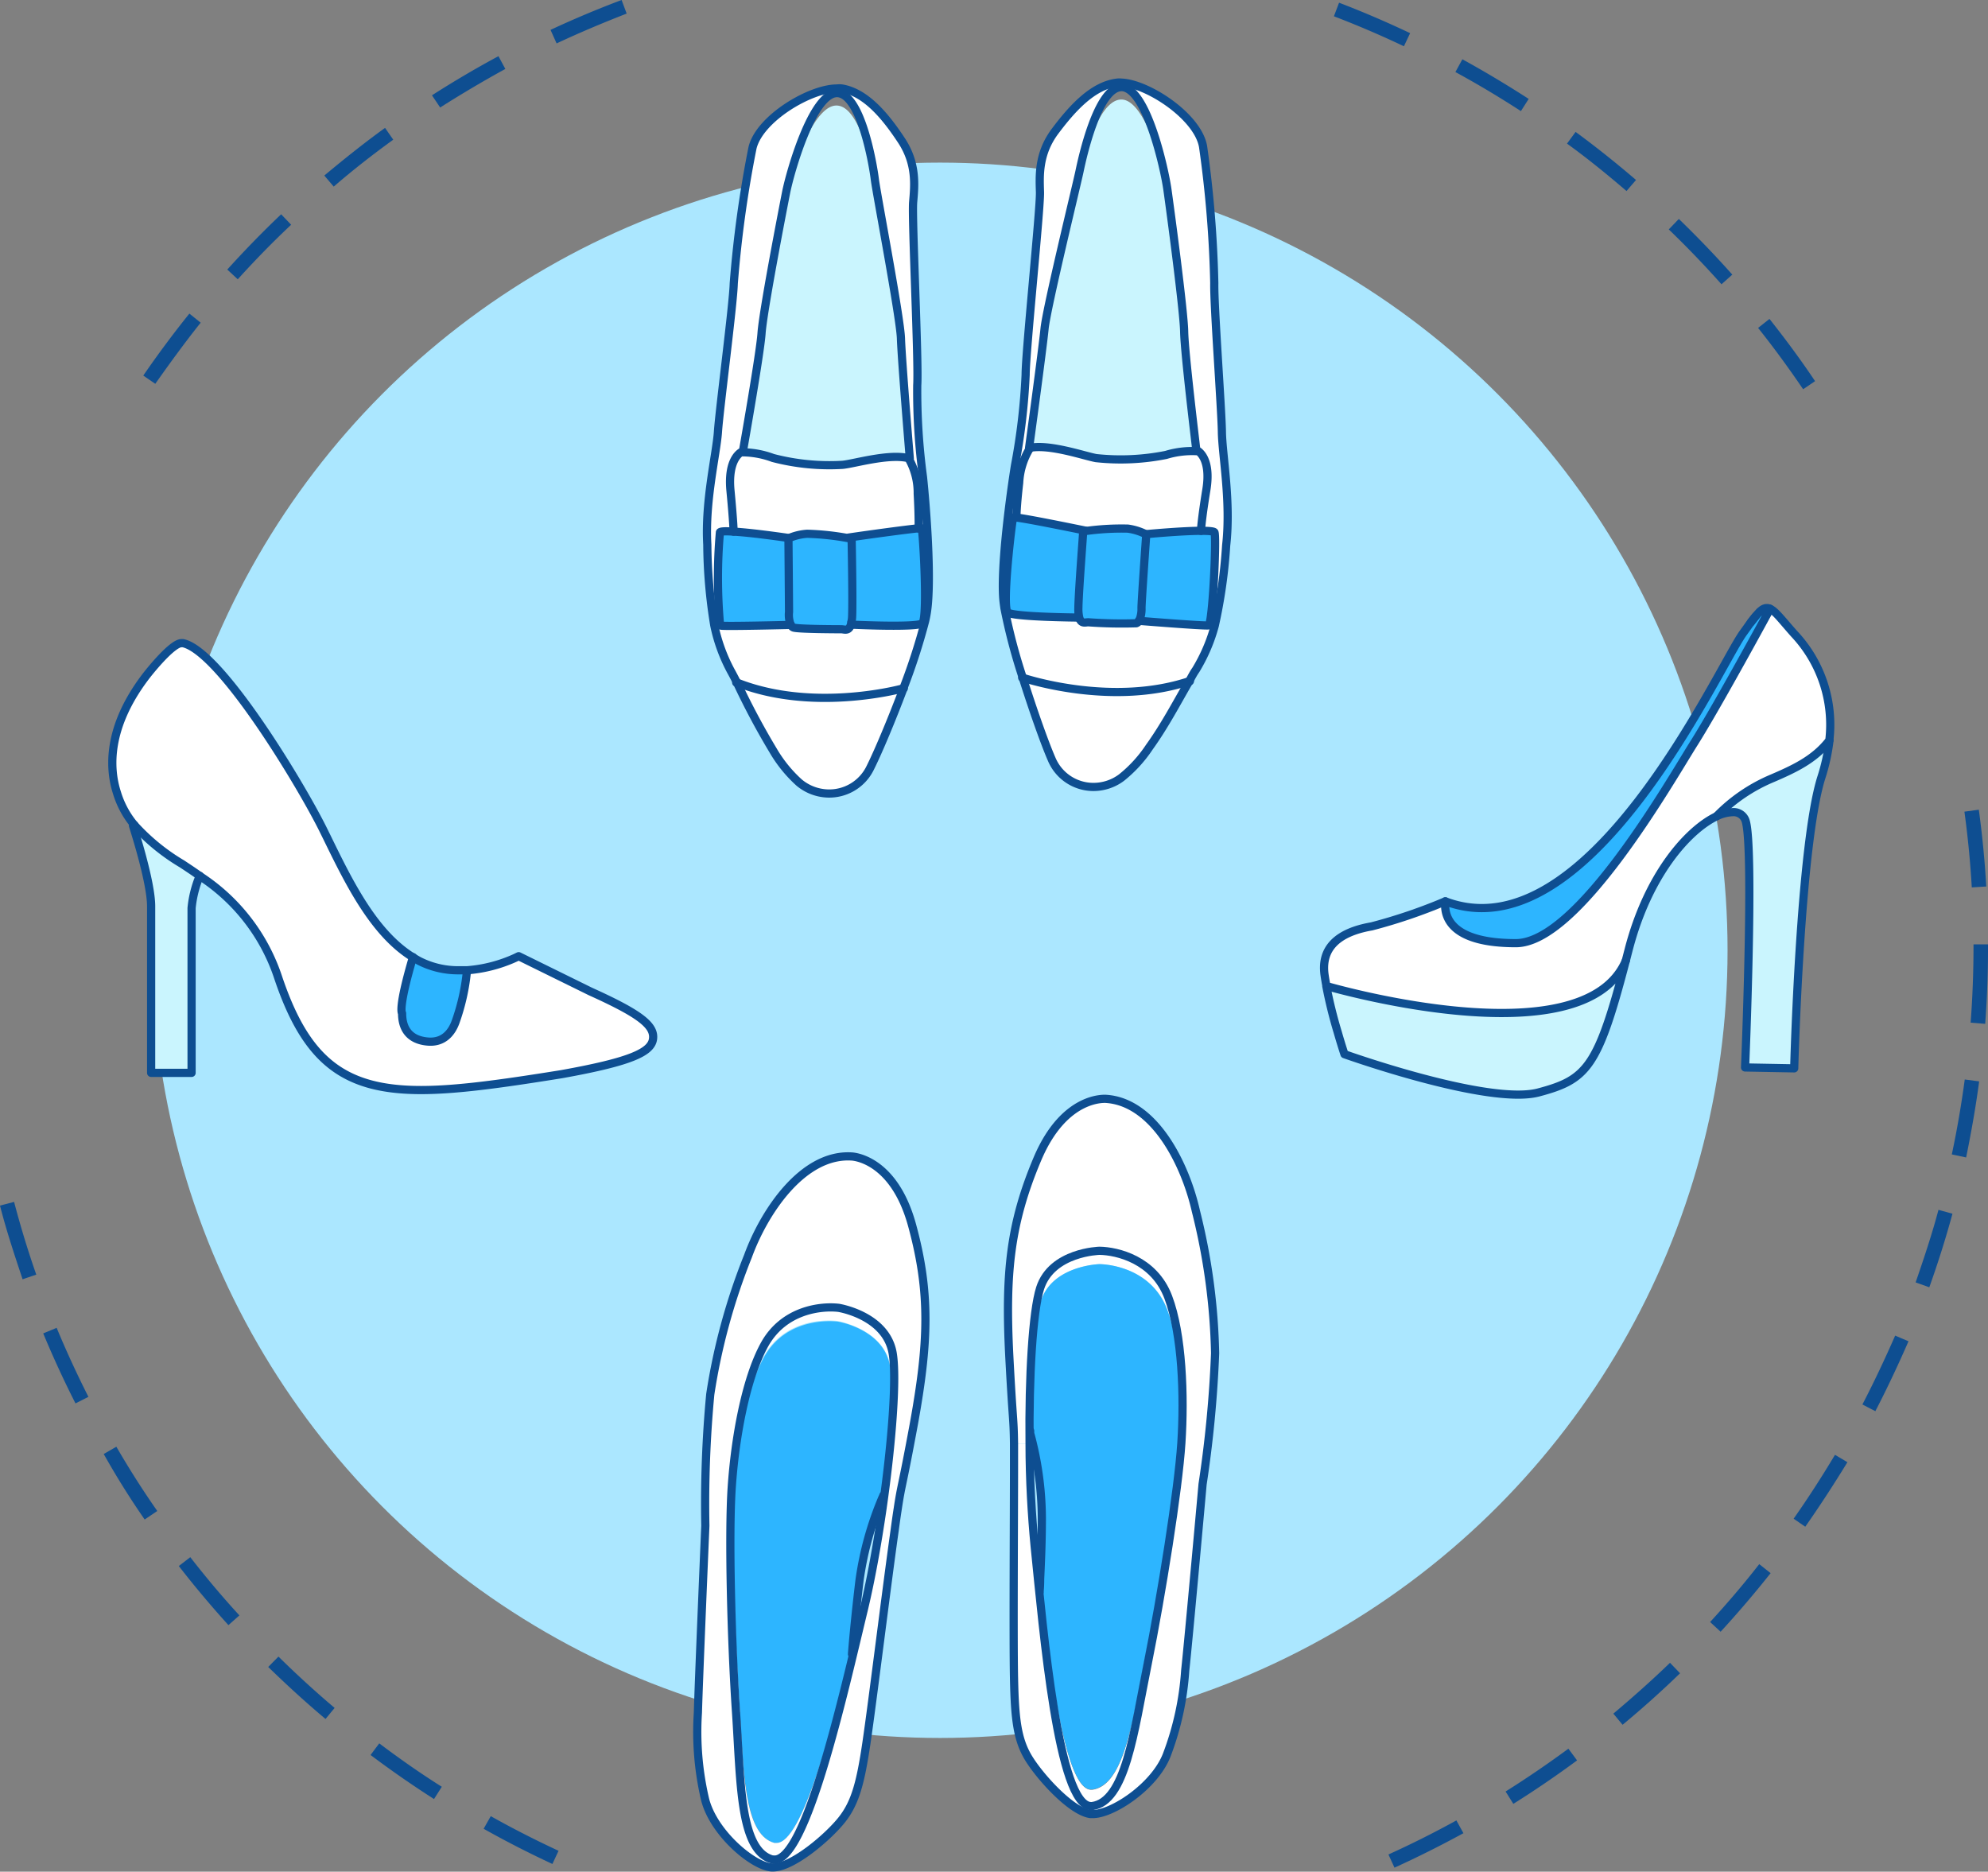 <svg xmlns="http://www.w3.org/2000/svg" id="Layer_1" data-name="Layer 1" viewBox="62.24 69.35 242.81 228.59"><rect x="62.24" y="69.35" width="242.81" height="228.59" fill="#808080" stroke="none"/><defs><style>.cls-3{fill:#2db5ff}.cls-4{fill:#fff}.cls-5{fill:#caf5fe}.cls-6{fill:none;stroke:#0e4e91;stroke-linecap:round;stroke-linejoin:round}.cls-7{fill:#e1dec4}</style></defs><circle cx="177.04" cy="185.41" r="96.2" style="fill:#abe7ff"/><path d="m232.56 297.45-.74-1.61c2.81-1.27 5.6-2.67 8.3-4.16l.86 1.56c-2.75 1.5-5.58 2.92-8.42 4.21zM129.71 297c-2.84-1.32-5.66-2.76-8.4-4.3l.87-1.54c2.69 1.51 5.48 2.93 8.28 4.23zm117.36-7.35-.94-1.5c2.61-1.64 5.19-3.4 7.67-5.23l1.06 1.43c-2.52 1.86-5.14 3.65-7.79 5.31zm-131.82-.58c-2.64-1.69-5.25-3.5-7.75-5.38l1.06-1.42c2.47 1.86 5 3.64 7.64 5.3zM260.42 280l-1.13-1.36c2.37-2 4.7-4.06 6.92-6.21l1.23 1.28c-2.25 2.18-4.61 4.29-7.02 6.29zM102 279.29c-2.39-2-4.73-4.15-7-6.35l1.25-1.27c2.2 2.17 4.51 4.28 6.86 6.27zm170.41-10.64-1.3-1.2c2.09-2.28 4.12-4.65 6-7.07l1.39 1.1c-1.94 2.45-4 4.86-6.12 7.17zm-182.27-.82c-2.1-2.32-4.14-4.74-6.06-7.22l1.4-1.08c1.89 2.43 3.9 4.83 6 7.11zm192.62-12-1.45-1c1.77-2.52 3.46-5.14 5.05-7.8l1.52.9c-1.63 2.66-3.36 5.33-5.15 7.88zm-202.85-.9a98.258 98.258 0 0 1-5-8l1.54-.89c1.55 2.67 3.22 5.31 5 7.85zm211.38-13.23-1.58-.82c1.42-2.73 2.75-5.56 4-8.41l1.63.69c-1.26 2.89-2.61 5.76-4.05 8.54zm-219.83-.95a124.82 124.82 0 0 1-3.94-8.55l1.64-.68c1.18 2.85 2.49 5.68 3.88 8.43zm226.42-14.18-1.67-.6c1-2.9 2-5.88 2.79-8.86l1.71.47c-.82 3.02-1.78 6.05-2.83 8.99zM65 225.59c-1-3-2-6-2.76-9l1.72-.45c.79 3 1.7 6 2.71 8.88zm237.37-14.88-1.74-.37c.64-3 1.17-6.09 1.58-9.15l1.76.23c-.41 3.11-.97 6.24-1.59 9.29zm2.33-16.32-1.77-.14c.23-3.07.35-6.19.35-9.28v-.28h1.77v.31c.01 3.1-.11 6.27-.34 9.39zm-1.63-16.66c-.18-3.08-.48-6.19-.9-9.25l1.76-.24c.42 3.1.73 6.26.91 9.38zm-20.6-60.84c-1.73-2.55-3.57-5.07-5.5-7.49l1.39-1.1c1.95 2.46 3.83 5 5.57 7.6zm-201.27-.67-1.46-1c1.77-2.58 3.67-5.13 5.63-7.57l1.38 1.11c-1.92 2.41-3.75 4.92-5.54 7.46zm191.3-12.15a119.81 119.81 0 0 0-6.44-6.7l1.23-1.28c2.25 2.18 4.45 4.46 6.53 6.8zm-181.22-.61L90 102.27c2.1-2.32 4.31-4.6 6.58-6.75l1.22 1.28c-2.27 2.13-4.45 4.37-6.52 6.66zM260.9 92.68c-2.34-2-4.78-4-7.27-5.79l1.05-1.43c2.52 1.85 5 3.83 7.38 5.87zM103 92.14l-1.15-1.35c2.4-2 4.89-4 7.42-5.82l1 1.44c-2.5 1.81-4.96 3.73-7.27 5.73zm145-9.22c-2.59-1.68-5.27-3.29-8-4.77l.85-1.56c2.75 1.51 5.47 3.14 8.1 4.84zm-132-.44-1-1.49c2.64-1.69 5.37-3.3 8.12-4.78l.84 1.56c-2.66 1.46-5.35 3.05-7.96 4.71zM233.71 75c-2.8-1.33-5.67-2.56-8.55-3.66l.63-1.66c2.92 1.12 5.84 2.37 8.68 3.72zm-103.48-.33-.75-1.67c2.83-1.32 5.75-2.55 8.68-3.65l.62 1.66c-2.88 1.12-5.78 2.34-8.55 3.64z" style="fill:#0e4e91"/><path class="cls-3" d="M113.43 186.71a10.44 10.44 0 0 0 4.92 1.14h.93v.08a25.87 25.87 0 0 1-1.36 6.19c-.53 1.55-1.59 2.7-3.51 2.5-2.29-.23-3-1.7-3.06-3.45 0 0-.55-.48 1.33-6.86.25.12.49.26.75.4z"/><path class="cls-4" d="M79.87 152.16c.63-.86 3.41-4.29 4.53-4.29h.19c4.65 1 14.67 17.74 17.2 22.94l.38.77c2.69 5.51 5.72 11.72 10.51 14.66-1.88 6.38-1.33 6.86-1.33 6.86 0 1.75.77 3.22 3.06 3.45 1.92.2 3-1 3.51-2.5a25.87 25.87 0 0 0 1.36-6.19v-.08a17.36 17.36 0 0 0 5.9-1.52l.41-.2 8.76 4.31c6 2.71 7.86 4.13 7.65 5.79s-2.84 2.81-11.17 4.31c-7.65 1.23-12.91 1.94-17.17 1.94-9.4 0-14-3.57-17.41-13.64a23.6 23.6 0 0 0-9.59-12.49c-.73-.53-1.45-1-2.17-1.48a25.13 25.13 0 0 1-5.84-4.72 11.19 11.19 0 0 1-2.12-3.92c-.95-3.04-1.13-7.96 3.34-14z"/><path class="cls-5" d="M86.66 176.31a13.43 13.43 0 0 0-1 3.94v20.13H80.7v-20.33c0-3.1-2.19-9.81-2.22-9.88l.17-.06a25.13 25.13 0 0 0 5.84 4.72c.72.47 1.44.95 2.17 1.48z"/><path class="cls-6" d="m78.65 170.11-.17.06c0 .07 2.22 6.78 2.22 9.88v20.33h4.94v-20.13a13.43 13.43 0 0 1 1-3.94"/><path class="cls-6" d="M78.65 170.11a11.19 11.19 0 0 1-2.12-3.92c-1-3.07-1.13-8 3.34-14 .63-.86 3.41-4.29 4.53-4.29h.19c4.65 1 14.67 17.74 17.2 22.94l.38.77c2.69 5.51 5.72 11.72 10.51 14.66.25.16.49.3.75.44a10.44 10.44 0 0 0 4.92 1.14h.93a17.36 17.36 0 0 0 5.9-1.52l.41-.2 8.76 4.31c6 2.71 7.86 4.13 7.65 5.79s-2.84 2.81-11.17 4.31c-7.65 1.23-12.91 1.94-17.17 1.94-9.4 0-14-3.57-17.41-13.64a23.6 23.6 0 0 0-9.59-12.49c-.73-.53-1.45-1-2.17-1.48a25.13 25.13 0 0 1-5.84-4.76z"/><path class="cls-6" d="M112.68 186.24v0c-1.88 6.38-1.33 6.86-1.33 6.86 0 1.75.77 3.22 3.06 3.45 1.92.2 3-1 3.51-2.5a25.87 25.87 0 0 0 1.36-6.19"/><path class="cls-4" d="m195.48 289.93-.08 1c-2.39-.36-6.29-4.73-7.58-6.91s-1.66-4.77-1.73-9.65.06-19.53 0-26.21v-2.48H188c0 4.37.26 8.8.62 12.52 1.06 10.45 2.89 31.73 6.86 31.73zM170 253.53l1.89.27c-.1.64-.21 1.42-.35 2.46-.94 6.62-2.73 21.15-3.45 26s-1.37 7.28-3 9.34-5.9 5.73-8.34 5.84v-1c3.94.53 8.57-20.32 11-30.59.83-3.63 1.61-7.99 2.25-12.32z"/><path class="cls-4" d="M173.64 219c2.26 8.29 2 14.42.22 24.25-1.53 8.29-1.49 7.15-2 10.56l-1.89-.27c1.16-8.06 1.76-16 1.23-19-.83-4.58-6.58-5.49-6.58-5.49-2.14-.25-6.76.22-9.07 4.5s-3.56 11.72-4 17.45-.05 18.72.52 27.32.46 17 4.44 18.1a.7.7 0 0 0 .14 0v1h-.3c-2.37-.22-7.16-4.33-8.12-8.42a36.17 36.17 0 0 1-.85-10.49c.1-3.83.91-22.82.91-22.82a142.54 142.54 0 0 1 .6-16.05 76.1 76.1 0 0 1 4.61-16.88c2-5.48 6.72-12.51 12.63-12.17.1 0 5.24.1 7.51 8.41zm34.66-1.71a77.32 77.32 0 0 1 2.34 17.33 143.34 143.34 0 0 1-1.53 16s-1.7 18.93-2.12 22.74a35.61 35.61 0 0 1-2.22 10.29c-1.49 3.93-6.79 7.37-9.15 7.27h-.22l.08-1h.15c4.08-.56 5.08-8.91 6.78-17.35s3.75-21.28 4.12-27 .12-13.27-1.61-17.83-6.24-5.61-8.39-5.64c0 0-5.82.13-7.25 4.56-.92 2.88-1.38 10.85-1.29 19h-1.91c-.05-3.44-.14-2.31-.58-10.74-.5-10 .09-16.08 3.43-24s8.46-7.35 8.46-7.35c5.9.43 9.61 8.03 10.91 13.72z"/><path class="cls-4" d="M204.82 227.76c1.41 3.69 1.82 9.39 1.74 14.4v-1.14.76c0-4.49-.52-9.24-1.74-12.46-2-5.34-7.66-5.57-8.3-5.58-.05 0-5.75.18-7.13 4.49-.66 2.06-1.1 6.9-1.24 12.57v-.6c.13-6.08.56-11.36 1.26-13.53 1.38-4.3 7.08-4.49 7.14-4.49.61.01 6.24.25 8.27 5.58z"/><path class="cls-7" d="M206.57 241v1.5-.74c0-.24-.01-.48 0-.76z"/><path class="cls-4" d="M206.55 242.52a.08.08 0 0 1 0 .07c0 1-.06 2-.12 3-.37 5.74-2.44 18.59-4.12 27-.22 1.09-.44 2.19-.63 3.26-1.39 7.26-2.59 13.53-6.06 14h-.15c-3.24 0-5.09-15.36-6.18-26 0-.08 0-.62.07-1.52.47 4.6 1.08 10 1.89 14.67 1.06 6.1 2.43 10.91 4.24 10.94h.15c3.47-.47 4.68-6.75 6.06-14 .2-1.07.42-2.17.64-3.27 1.68-8.39 3.75-21.25 4.11-27 0-.59.07-1.21.09-1.85.01.18.01.45.01.7z"/><path class="cls-3" d="M206.54 241.78c0 .64 0 1.26-.09 1.85-.36 5.74-2.43 18.6-4.11 27-.22 1.1-.44 2.2-.64 3.27-1.38 7.25-2.59 13.53-6.06 14h-.15c-1.81 0-3.18-4.84-4.24-10.94-.81-4.67-1.42-10.07-1.89-14.67.06-1.56.16-4.22.21-7.54a40 40 0 0 0-1.43-10.35v-3.43a1 1 0 0 1 0-.17c.14-5.67.58-10.51 1.24-12.57 1.38-4.31 7.08-4.49 7.13-4.49.64 0 6.27.24 8.3 5.58 1.19 3.22 1.69 7.97 1.73 12.46z"/><path class="cls-7" d="M189.36 262.29c0 .9-.07 1.44-.07 1.52-.13-1.27-.24-2.48-.36-3.58-.07-.74-.14-1.43-.2-2.09-.41-4.11-.63-9.08-.64-13.89a1.31 1.31 0 0 1 0 .15c.06 4.15.26 8.3.61 11.82l.21 2.1c.17 1.21.31 2.55.45 3.97zm-1.23-22.09v.6a1 1 0 0 0 0 .17v.85z"/><path class="cls-7" d="M188.1 241.82v-.85 3.43a1.31 1.31 0 0 0 0-.15v-2.3z"/><path class="cls-4" d="M171.1 234.56c.42 2.24.14 7.54-.54 13.57 0 .27-.06.55-.1.84a.64.64 0 0 0 0 .09c.63-5.78.88-10.79.48-13-.81-4.45-6.43-5.38-6.48-5.39-.63-.07-6.24-.59-9 4.43-1.65 3.06-2.77 7.77-3.39 12.25 0-.23 0-.47.07-.71.61-4.73 1.74-9.83 3.5-13.09 2.72-5 8.33-4.5 9-4.42.03.04 5.66.97 6.46 5.43z"/><path class="cls-3" d="M170.92 236.1c.4 2.17.15 7.18-.48 13-.14 1.06-.28 2.14-.44 3.22a39.9 39.9 0 0 0-2.78 10.07c-.4 3.32-.66 6-.8 7.54-2.45 10.23-6.2 24.53-9.33 24.53h-.24c-3.38-.92-3.74-7.3-4.15-14.69-.07-1.08-.13-2.2-.2-3.31-.57-8.55-.91-21.55-.52-27.3 0-.56.09-1.13.14-1.72.62-4.48 1.74-9.19 3.39-12.25 2.72-5 8.33-4.5 9-4.43-.02-.04 5.6.89 6.41 5.34z"/><path class="cls-7" d="M170.56 248.13c0 .27-.06.55-.1.84.04-.29.07-.57.1-.84zm-.1.87v.3-.19a.64.64 0 0 1 0-.11zm-.02.08v.19c0 .07 0 .38-.06.58l-.3 2.33a1.34 1.34 0 0 0-.06.12c.14-1.08.28-2.16.42-3.22z"/><path class="cls-7" d="M170 252.3a1.34 1.34 0 0 1 .06-.12c-.64 4.75-1.5 9.64-2.45 13.65-.16.65-.32 1.33-.49 2.05-.25 1.09-.52 2.26-.82 3.51 0 0 0-.54.12-1.47.34-1.41.65-2.73.93-3.93l.48-2.06c.81-3.45 1.57-7.54 2.17-11.63z"/><path class="cls-4" d="M166.42 269.92c-.08.93-.12 1.46-.12 1.47-2.48 10.39-6.36 25.33-9.56 24.95h-.14c-3.39-.93-3.74-7.31-4.16-14.7-.06-1.07-.12-2.19-.2-3.31-.56-8.54-.91-21.55-.51-27.3.05-.87.14-1.79.24-2.73l.12-.89c-.05.59-.1 1.16-.14 1.72-.39 5.75 0 18.75.52 27.3.07 1.11.13 2.23.2 3.31.41 7.39.77 13.77 4.15 14.69h.27c3.13.02 6.91-14.28 9.33-24.51z"/><path class="cls-7" d="M152.16 246.68c-.07.54-.13 1.07-.19 1.6.03-.53.11-1.07.19-1.6zm-.16 1.6c.06-.53.12-1.06.19-1.6 0 .24 0 .48-.07.71z"/><path class="cls-6" d="M156.75 297.42h-.3c-2.37-.22-7.16-4.33-8.12-8.42a36.17 36.17 0 0 1-.85-10.49c.1-3.83.91-22.82.91-22.82a142.54 142.54 0 0 1 .6-16.05 76.1 76.1 0 0 1 4.61-16.88c2-5.48 6.72-12.51 12.63-12.17 0 0 5.14.1 7.41 8.4s2 14.42.22 24.25c-1.53 8.29-1.49 7.15-2 10.56-.1.64-.21 1.42-.35 2.46-.94 6.62-2.73 21.15-3.45 26s-1.37 7.28-3 9.34-5.87 5.71-8.31 5.82z"/><path class="cls-6" d="M156.71 296.45a.7.7 0 0 1-.14 0c-4-1.08-3.86-9.5-4.44-18.1s-.9-21.58-.52-27.32 1.64-13.17 4-17.45 6.93-4.75 9.07-4.5c0 0 5.75.91 6.58 5.49.53 3-.07 10.93-1.23 19-.63 4.33-1.41 8.69-2.28 12.33-2.47 10.23-7.1 31.1-11.04 30.55z"/><path class="cls-6" d="M170.12 252s0 .07-.06.17a1.34 1.34 0 0 0-.06.12 39.9 39.9 0 0 0-2.78 10.07c-.4 3.32-.66 6-.8 7.54 0 0 0 0 0 0-.08.93-.12 1.46-.12 1.47m29.1 19.53h.22c2.36.1 7.66-3.34 9.15-7.27a35.61 35.61 0 0 0 2.23-10.27c.42-3.81 2.12-22.74 2.12-22.74a143.34 143.34 0 0 0 1.53-16 77.32 77.32 0 0 0-2.34-17.33c-1.28-5.69-5-13.28-10.91-13.73 0 0-5.11-.58-8.46 7.35s-3.93 14-3.43 24c.44 8.43.53 7.3.58 10.74v2.48c0 6.68-.1 21.33 0 26.21s.39 7.4 1.73 9.65 5.18 6.55 7.58 6.91z"/><path class="cls-6" d="M195.48 289.93h.15c4.08-.56 5.08-8.91 6.78-17.35s3.75-21.28 4.12-27 .12-13.27-1.61-17.83-6.24-5.61-8.39-5.64c0 0-5.82.13-7.25 4.56-.92 2.88-1.38 10.85-1.29 19 0 4.37.26 8.8.62 12.52 1.07 10.46 2.9 31.74 6.87 31.74z"/><path class="cls-6" d="M188.06 244.1a1.21 1.21 0 0 1 0 .14h0a1.31 1.31 0 0 1 0 .15 40 40 0 0 1 1.43 10.35c0 3.32-.15 6-.21 7.54 0 .9-.07 1.44-.07 1.52h0"/><path class="cls-3" d="M202.19 134.59c1.4-.13 4.71-.39 6.74-.41.92 0 1.57 0 1.64.18.26.49-.15 9.62-.6 11.15 0 .14-.09.23-.12.22-.51.09-8.53-.56-8.53-.56a3.52 3.52 0 0 0 .29-1.55c.01-.8.57-8.83.58-9.03z"/><path class="cls-4" d="M187.18 152.16c1 .33 11.12 3.46 20.29.42-1.56 2.69-3 5.44-4.84 8a16.32 16.32 0 0 1-3.4 3.73 5.72 5.72 0 0 1-3.55 1.15 5.53 5.53 0 0 1-5-3.41c-.87-2.05-2.28-5.98-3.5-9.89zm21.18-27.78c-.13-1.17-1.44-12-1.49-14.52s-1.7-14.87-2.05-17.37-2.53-12.23-5.5-12.47h-.14v-.62c3.17.09 9.35 4.1 10 7.81a139.37 139.37 0 0 1 1.37 16.68c-.06 2.69.89 15.37.93 18.17s1.13 8.5.52 13.87a62.56 62.56 0 0 1-1.39 9.79l-.67-.2c.45-1.53.86-10.66.6-11.15-.07-.13-.72-.18-1.64-.18 0 0 0-1 .65-5s-1.11-4.82-1.17-4.84z"/><path class="cls-3" d="M195.12 145.35c-.38 0-1 .31-1.17-.89a4.42 4.42 0 0 1 0-.87c0-2.18.58-9 .58-9.28 0 0 .13-.11.34-.14a32 32 0 0 1 5.12-.29 7 7 0 0 1 2.25.71c0 .2-.57 8.23-.58 9a3.52 3.52 0 0 1-.29 1.55.61.61 0 0 1-.35.3 56.54 56.54 0 0 1-5.9-.09z"/><path class="cls-4" d="M204.67 124.94a10.93 10.93 0 0 1 3.7-.46.67.67 0 0 0 0-.1c.06 0 1.78.77 1.17 4.84s-.65 5-.65 5c-2 0-5.34.28-6.74.41a7 7 0 0 0-2.25-.71 32 32 0 0 0-5.12.29c-2.26-.46-7.07-1.44-8.45-1.6s0-1.29.34-4.22a8.85 8.85 0 0 1 1.29-4.18v-.08c2.46-.5 6.71 1 8.13 1.28a28.17 28.17 0 0 0 8.58-.47z"/><path class="cls-5" d="M199.23 80.11c-2.43 0-4.17 6.33-4.85 9.35.88-3.24 2.58-8 4.84-7.95h.09c2.1.15 3.87 4.71 4.9 8.4-.87-3.81-2.69-9.62-4.89-9.8zm7.64 29.75c0 2.49 1.36 13.35 1.49 14.52a.67.67 0 0 1 0 .1 10.93 10.93 0 0 0-3.7.46 28.17 28.17 0 0 1-8.54.39c-1.42-.28-5.67-1.78-8.13-1.28h-.07s1.64-12 1.89-14.55 3.94-17.64 4.27-19.23 2.2-10.2 5.09-10.28h.14c3 .24 5.15 10 5.5 12.47s2 14.77 2.06 17.4z"/><path class="cls-3" d="M186.38 132.56c1.38.16 6.19 1.14 8.45 1.6-.21 0-.34.1-.34.14 0 .33-.54 7.1-.58 9.28a4.42 4.42 0 0 0 0 .87l-.06.31s-7.77-.06-8.54-.61c-.09-.07-.15-.27-.19-.6-.29-2.39.73-10.84.85-11a2.22 2.22 0 0 1 .41.01z"/><path class="cls-4" d="M185.14 143.56c0 .33.1.53.19.6.77.55 8.54.61 8.54.61l.06-.31c.15 1.2.79.88 1.17.89a56.54 56.54 0 0 0 5.85.12.61.61 0 0 0 .35-.3s8 .65 8.53.56c0 0 .08-.08.12-.22l.67.2a20.71 20.71 0 0 1-2.31 5.4c-.3.47-.58 1-.86 1.47-9.17 3-19.31-.09-20.29-.42a70 70 0 0 1-2.26-8.57zm-.36-1.1c-.32-4.09.86-12.75 1.42-16.24a78 78 0 0 0 1.31-11.13c0-2.8 1.81-20.32 1.75-22.3s-.22-4.69 1.84-7.44 4.6-5.59 7.6-5.94a1.87 1.87 0 0 1 .48 0V80c-2.89.08-4.76 8.71-5.09 10.28s-4 16.67-4.27 19.23-1.89 14.55-1.89 14.55h.07v.08a8.85 8.85 0 0 0-1.29 4.18c-.32 2.93-.35 4.21-.34 4.22a2.22 2.22 0 0 0-.39 0c-.12.18-1.14 8.63-.85 11h-.22c-.05-.37-.1-.74-.13-1.08z"/><path class="cls-3" d="M166.25 135.2s-.13-.1-.34-.16c2.28-.34 7.13-1 8.53-1.13a1.16 1.16 0 0 1 .38 0c.12.18.7 9.26.21 11.27a.71.71 0 0 1-.19.36c-.81.51-8.56.14-8.56.14l-.05-.33a4.6 4.6 0 0 0 .08-.84c.08-2.19-.08-8.97-.06-9.31z"/><path class="cls-4" d="M169.09 91.28c-.26-1.61-1.68-10.62-4.66-10.54v-.63a2.64 2.64 0 0 1 .65 0c3 .51 5.36 3.48 7.25 6.34s1.6 5.54 1.43 7.53.69 19.59.5 22.37a78.43 78.43 0 0 0 .7 11.2c.37 3.51 1.06 12.21.51 16.28a13 13 0 0 1-.25 1.33h-.2c.49-2-.09-11.09-.21-11.27a1.16 1.16 0 0 0-.38 0s.05-1.29-.11-4.24a8.48 8.48 0 0 0-1.07-4.24v-.08h.07s-1-12.06-1.08-14.64-2.92-17.81-3.15-19.41zm-.58 71.81a5.56 5.56 0 0 1-5.2 3.12 5.74 5.74 0 0 1-3.47-1.33 16.43 16.43 0 0 1-3.18-3.92 91.53 91.53 0 0 1-4.39-8.23c9 3.57 19.38 1 20.29.7-1.45 3.84-3.07 7.68-4.05 9.66z"/><path class="cls-3" d="M166.25 135.2c0 .34.14 7.12.06 9.32a4.6 4.6 0 0 1-.08.84c-.22 1.2-.84.84-1.24.84 0 0-5.32 0-5.84-.21a.64.64 0 0 1-.33-.32 3.29 3.29 0 0 1-.21-1.57c0-.79-.07-8.83-.07-9a6.75 6.75 0 0 1 2.29-.56 32.3 32.3 0 0 1 5.09.55c.2.01.33.06.33.11z"/><path class="cls-5" d="M168.85 90.43c-.53-3.06-1.9-9.52-4.33-9.59h-.08c-2.22.06-4.36 5.76-5.45 9.52 1.24-3.63 3.27-8.08 5.37-8.12a.14.14 0 0 1 .09 0c2.26.07 3.69 4.91 4.4 8.19zm-4.42-9.69c3-.08 4.4 8.93 4.66 10.54s3.07 16.86 3.19 19.43 1.08 14.64 1.08 14.64h-.07c-2.43-.65-6.76.62-8.2.81a27.28 27.28 0 0 1-8.5-.84 10.92 10.92 0 0 0-3.67-.69.64.64 0 0 0 0-.09c.2-1.14 2.1-11.94 2.28-14.41.19-2.63 2.54-14.75 3-17.22s3.25-12.1 6.23-12.17z"/><path class="cls-4" d="M165.09 126.14c1.44-.19 5.77-1.46 8.2-.81v.08a8.48 8.48 0 0 1 1.07 4.24c.16 2.95.11 4.22.11 4.24-1.4.08-6.25.79-8.53 1.13a32.3 32.3 0 0 0-5.09-.55 6.75 6.75 0 0 0-2.29.56c-1.39-.2-4.69-.66-6.69-.77 0 0 0-1-.38-5s1.36-4.75 1.43-4.78h.08a.64.64 0 0 1 0 .09 10.92 10.92 0 0 1 3.67.69 27.28 27.28 0 0 0 8.42.88z"/><path class="cls-3" d="M150.17 134.36c.09-.13.74-.15 1.67-.08 2 .11 5.3.57 6.69.77 0 .22.11 8.26.07 9a3.29 3.29 0 0 0 .21 1.57s-8 .2-8.54.09c0 0-.09-.1-.13-.25a64.27 64.27 0 0 1 .03-11.1z"/><path class="cls-4" d="M159.15 146c.52.21 5.84.21 5.84.21.4 0 1 .36 1.24-.84l.05.33s7.75.37 8.56-.14a.71.71 0 0 0 .19-.36h.2a76.51 76.51 0 0 1-2.66 8.22c-.91.25-11.25 2.87-20.29-.7-.26-.51-.52-1-.8-1.53a20.67 20.67 0 0 1-2-5.53l.67-.16c0 .15.09.24.13.25.49.11 8.54-.09 8.54-.09a.64.64 0 0 0 .33.34z"/><path class="cls-4" d="M148.63 135.83c-.31-5.39 1.1-11 1.3-13.81s1.85-15.39 1.93-18.1a140.55 140.55 0 0 1 2.29-16.57c.88-3.6 7-7.2 10.29-7.24v.63c-3 .07-5.69 9.67-6.18 12.15s-2.83 14.59-3 17.22c-.18 2.47-2.08 13.27-2.28 14.41h-.06c-.07 0-1.82.69-1.43 4.78s.37 5 .38 5c-.93-.07-1.58-.05-1.67.08a64.27 64.27 0 0 0 0 11.15l-.67.16a62.65 62.65 0 0 1-.9-9.86z"/><path class="cls-6" d="M172.57 153.43a76.51 76.51 0 0 0 2.66-8.22 13 13 0 0 0 .25-1.33c.55-4.07-.14-12.77-.51-16.28a78.43 78.43 0 0 1-.7-11.2c.19-2.78-.67-20.37-.5-22.37s.46-4.66-1.43-7.53-4.29-5.83-7.25-6.34a2.64 2.64 0 0 0-.65 0c-3.24 0-9.41 3.64-10.29 7.24a140.55 140.55 0 0 0-2.29 16.57c-.08 2.71-1.74 15.31-1.93 18.1s-1.61 8.42-1.3 13.81a62.65 62.65 0 0 0 .85 9.84 20.67 20.67 0 0 0 2 5.53c.28.51.54 1 .8 1.53a91.53 91.53 0 0 0 4.39 8.23 16.43 16.43 0 0 0 3.18 3.92 5.74 5.74 0 0 0 3.47 1.33 5.56 5.56 0 0 0 5.2-3.12c1-2 2.6-5.82 4.05-9.66"/><path class="cls-6" d="M158.53 135.05c-1.39-.2-4.69-.66-6.69-.77-.93-.07-1.58-.05-1.67.08a64.27 64.27 0 0 0 0 11.15c0 .15.09.24.13.25.49.11 8.54-.09 8.54-.09m7.07-10.67c2.28-.34 7.13-1 8.53-1.13a1.16 1.16 0 0 1 .38 0c.12.18.7 9.26.21 11.27a.71.71 0 0 1-.19.36c-.81.51-8.56.14-8.56.14l-.05-.33"/><path class="cls-6" d="M174.44 133.89s.05-1.29-.11-4.24a8.48 8.48 0 0 0-1.07-4.24m-21.42 8.87s0-1-.38-5 1.36-4.75 1.43-4.78h0m19.74 28.92h-.07c-.91.25-11.25 2.87-20.29-.7a.21.21 0 0 1-.11 0m14.07-7.36c-.22 1.2-.84.84-1.24.84 0 0-5.32 0-5.84-.21a.64.64 0 0 1-.33-.32 3.29 3.29 0 0 1-.21-1.57c0-.79-.07-8.83-.07-9h0a6.75 6.75 0 0 1 2.29-.56 32.3 32.3 0 0 1 5.09.55c.21.06.34.11.34.16 0 .34.14 7.12.06 9.32a4.6 4.6 0 0 1-.09.79zm7.06-20.03h.07s-1-12.06-1.08-14.64-3-17.83-3.19-19.43-1.68-10.62-4.66-10.54-5.69 9.67-6.18 12.15-2.83 14.59-3 17.22c-.18 2.47-2.08 13.27-2.28 14.41a.64.64 0 0 1 0 .09 10.92 10.92 0 0 1 3.67.69 27.28 27.28 0 0 0 8.5.84c1.39-.12 5.72-1.44 8.15-.79zm34.18 27.25c-1.56 2.69-3 5.44-4.84 8a16.32 16.32 0 0 1-3.4 3.73 5.72 5.72 0 0 1-3.55 1.15 5.53 5.53 0 0 1-5-3.41c-.87-2-2.28-6-3.5-9.86a70 70 0 0 1-2.26-8.57c-.06-.42-.11-.79-.14-1.13-.32-4.09.86-12.75 1.42-16.24a78 78 0 0 0 1.31-11.13c0-2.8 1.81-20.32 1.75-22.3s-.22-4.69 1.84-7.44 4.6-5.59 7.6-5.94a1.87 1.87 0 0 1 .48 0c3.17.09 9.35 4.1 10 7.81a139.37 139.37 0 0 1 1.37 16.68c-.06 2.69.89 15.37.93 18.17s1.13 8.5.52 13.87a62.56 62.56 0 0 1-1.39 9.79 20.71 20.71 0 0 1-2.31 5.4c-.3.42-.55.92-.83 1.42z"/><path class="cls-6" d="M201.32 145.17s8 .65 8.53.56c0 0 .08-.08.12-.22.45-1.53.86-10.66.6-11.15-.07-.13-.72-.18-1.64-.18-2 0-5.34.28-6.74.41m-8.26 9.87-.06.31s-7.77-.06-8.54-.61c-.09-.07-.15-.27-.19-.6-.29-2.39.73-10.84.85-11a2.22 2.22 0 0 1 .39 0c1.38.16 6.19 1.14 8.45 1.6m-8.45-1.63s0-1.29.34-4.22a8.85 8.85 0 0 1 1.29-4.18"/><path class="cls-6" d="M208.93 134.18s0-1 .65-5-1.11-4.82-1.17-4.84h0m-21.32 27.79a.4.4 0 0 0 .09 0c1 .33 11.12 3.46 20.29.42h.1M194 144.46c.15 1.2.79.88 1.17.89a56.54 56.54 0 0 0 5.85.12.61.61 0 0 0 .35-.3 3.52 3.52 0 0 0 .29-1.55c0-.8.57-8.83.58-9a7 7 0 0 0-2.25-.71 32 32 0 0 0-5.12.29c-.21 0-.34.1-.34.14 0 .33-.54 7.1-.58 9.28a4.42 4.42 0 0 0 .05.84zm-6-20.41h-.07s1.64-12 1.89-14.55 3.94-17.64 4.27-19.23 2.2-10.2 5.09-10.28h.14c3 .24 5.15 10 5.5 12.47s2 14.74 2.05 17.37 1.36 13.35 1.49 14.52a.67.67 0 0 1 0 .1 10.93 10.93 0 0 0-3.7.46 28.17 28.17 0 0 1-8.54.39c-1.41-.25-5.66-1.75-8.12-1.25z"/><path class="cls-4" d="M281.39 146.77a16.2 16.2 0 0 1 4.28 13c-1.82 2.37-4.43 3.54-6.93 4.62a20.63 20.63 0 0 0-6.82 4.63c-3.43 1.62-8.37 7.05-10.76 16.34-.12.45-.23.89-.34 1.31-5.26 12.26-36.58 3.08-36.58 3.08-.08-.42-.15-.83-.21-1.24-.62-4.17 2.85-5.54 5.74-6a65 65 0 0 0 9-3.06c-.23 2.14 1 5.11 8.61 5.11s18.86-19.83 21.75-24.41 9.3-16.41 9.31-16.42c.67.27 1.45 1.36 2.95 3.04z"/><path class="cls-5" d="M285.67 159.78a23.92 23.92 0 0 1-1 4.54c-2.6 8.24-3.31 35.51-3.31 35.51l-6-.11s1.12-26.24.1-30a1.54 1.54 0 0 0-1.64-1.18 4.84 4.84 0 0 0-1.93.5 20.63 20.63 0 0 1 6.82-4.63c2.53-1.09 5.14-2.26 6.96-4.63z"/><path class="cls-3" d="m278.25 143.65.19.06s-6.41 11.84-9.31 16.42-14.13 24.41-21.75 24.41-8.84-3-8.61-5.11c17.4 6.56 33.11-28.07 36.31-32.66l.54-.75c.17-.24.32-.46.47-.66l.61-.77.18-.2a1 1 0 0 1 .17-.18.89.89 0 0 1 .15-.17l.16-.13a1.24 1.24 0 0 1 .43-.24.8.8 0 0 1 .46-.02z"/><path class="cls-5" d="M260.81 186.69c-3.4 13-4.74 14.51-10.65 16.08-6.1 1.63-23.71-4.67-23.71-4.67s-.37-1.1-.83-2.7a55.89 55.89 0 0 1-1.39-5.63s31.32 9.23 36.58-3.08z"/><path class="cls-6" d="M238.77 179.43a65 65 0 0 1-9 3.06c-2.89.5-6.36 1.87-5.74 6 .06.41.13.82.21 1.24m52.46-45.14-.61.77m2.35-1.65a.38.38 0 0 0-.19-.06m-17.44 43.04c-5.26 12.26-36.58 3.08-36.58 3.08a55.89 55.89 0 0 0 1.39 5.63c.46 1.6.83 2.7.83 2.7s17.61 6.3 23.71 4.67c5.91-1.57 7.25-3.05 10.65-16.08zm17.63-42.98c.67.3 1.45 1.38 2.95 3.06a16.2 16.2 0 0 1 4.28 13h0c-1.82 2.37-4.43 3.54-6.93 4.62a20.63 20.63 0 0 0-6.82 4.63"/><path class="cls-6" d="M260.81 186.69c.11-.42.22-.86.34-1.31 2.39-9.29 7.33-14.72 10.76-16.34h0a4.84 4.84 0 0 1 1.93-.5 1.54 1.54 0 0 1 1.64 1.18c1 3.77-.1 30-.1 30l6 .11s.71-27.27 3.31-35.51a23.92 23.92 0 0 0 1-4.54m-46.92 19.65c-.23 2.14 1 5.11 8.61 5.11s18.86-19.83 21.75-24.41 9.3-16.41 9.31-16.42l-.19-.06a.8.8 0 0 0-.46 0 1.24 1.24 0 0 0-.43.24l-.16.13a.89.89 0 0 0-.15.17 1 1 0 0 0-.17.18l-.18.2c-.18.22-.39.47-.61.77s-.3.42-.47.66l-.54.75c-3.2 4.61-18.91 39.25-36.31 32.68z"/></svg>